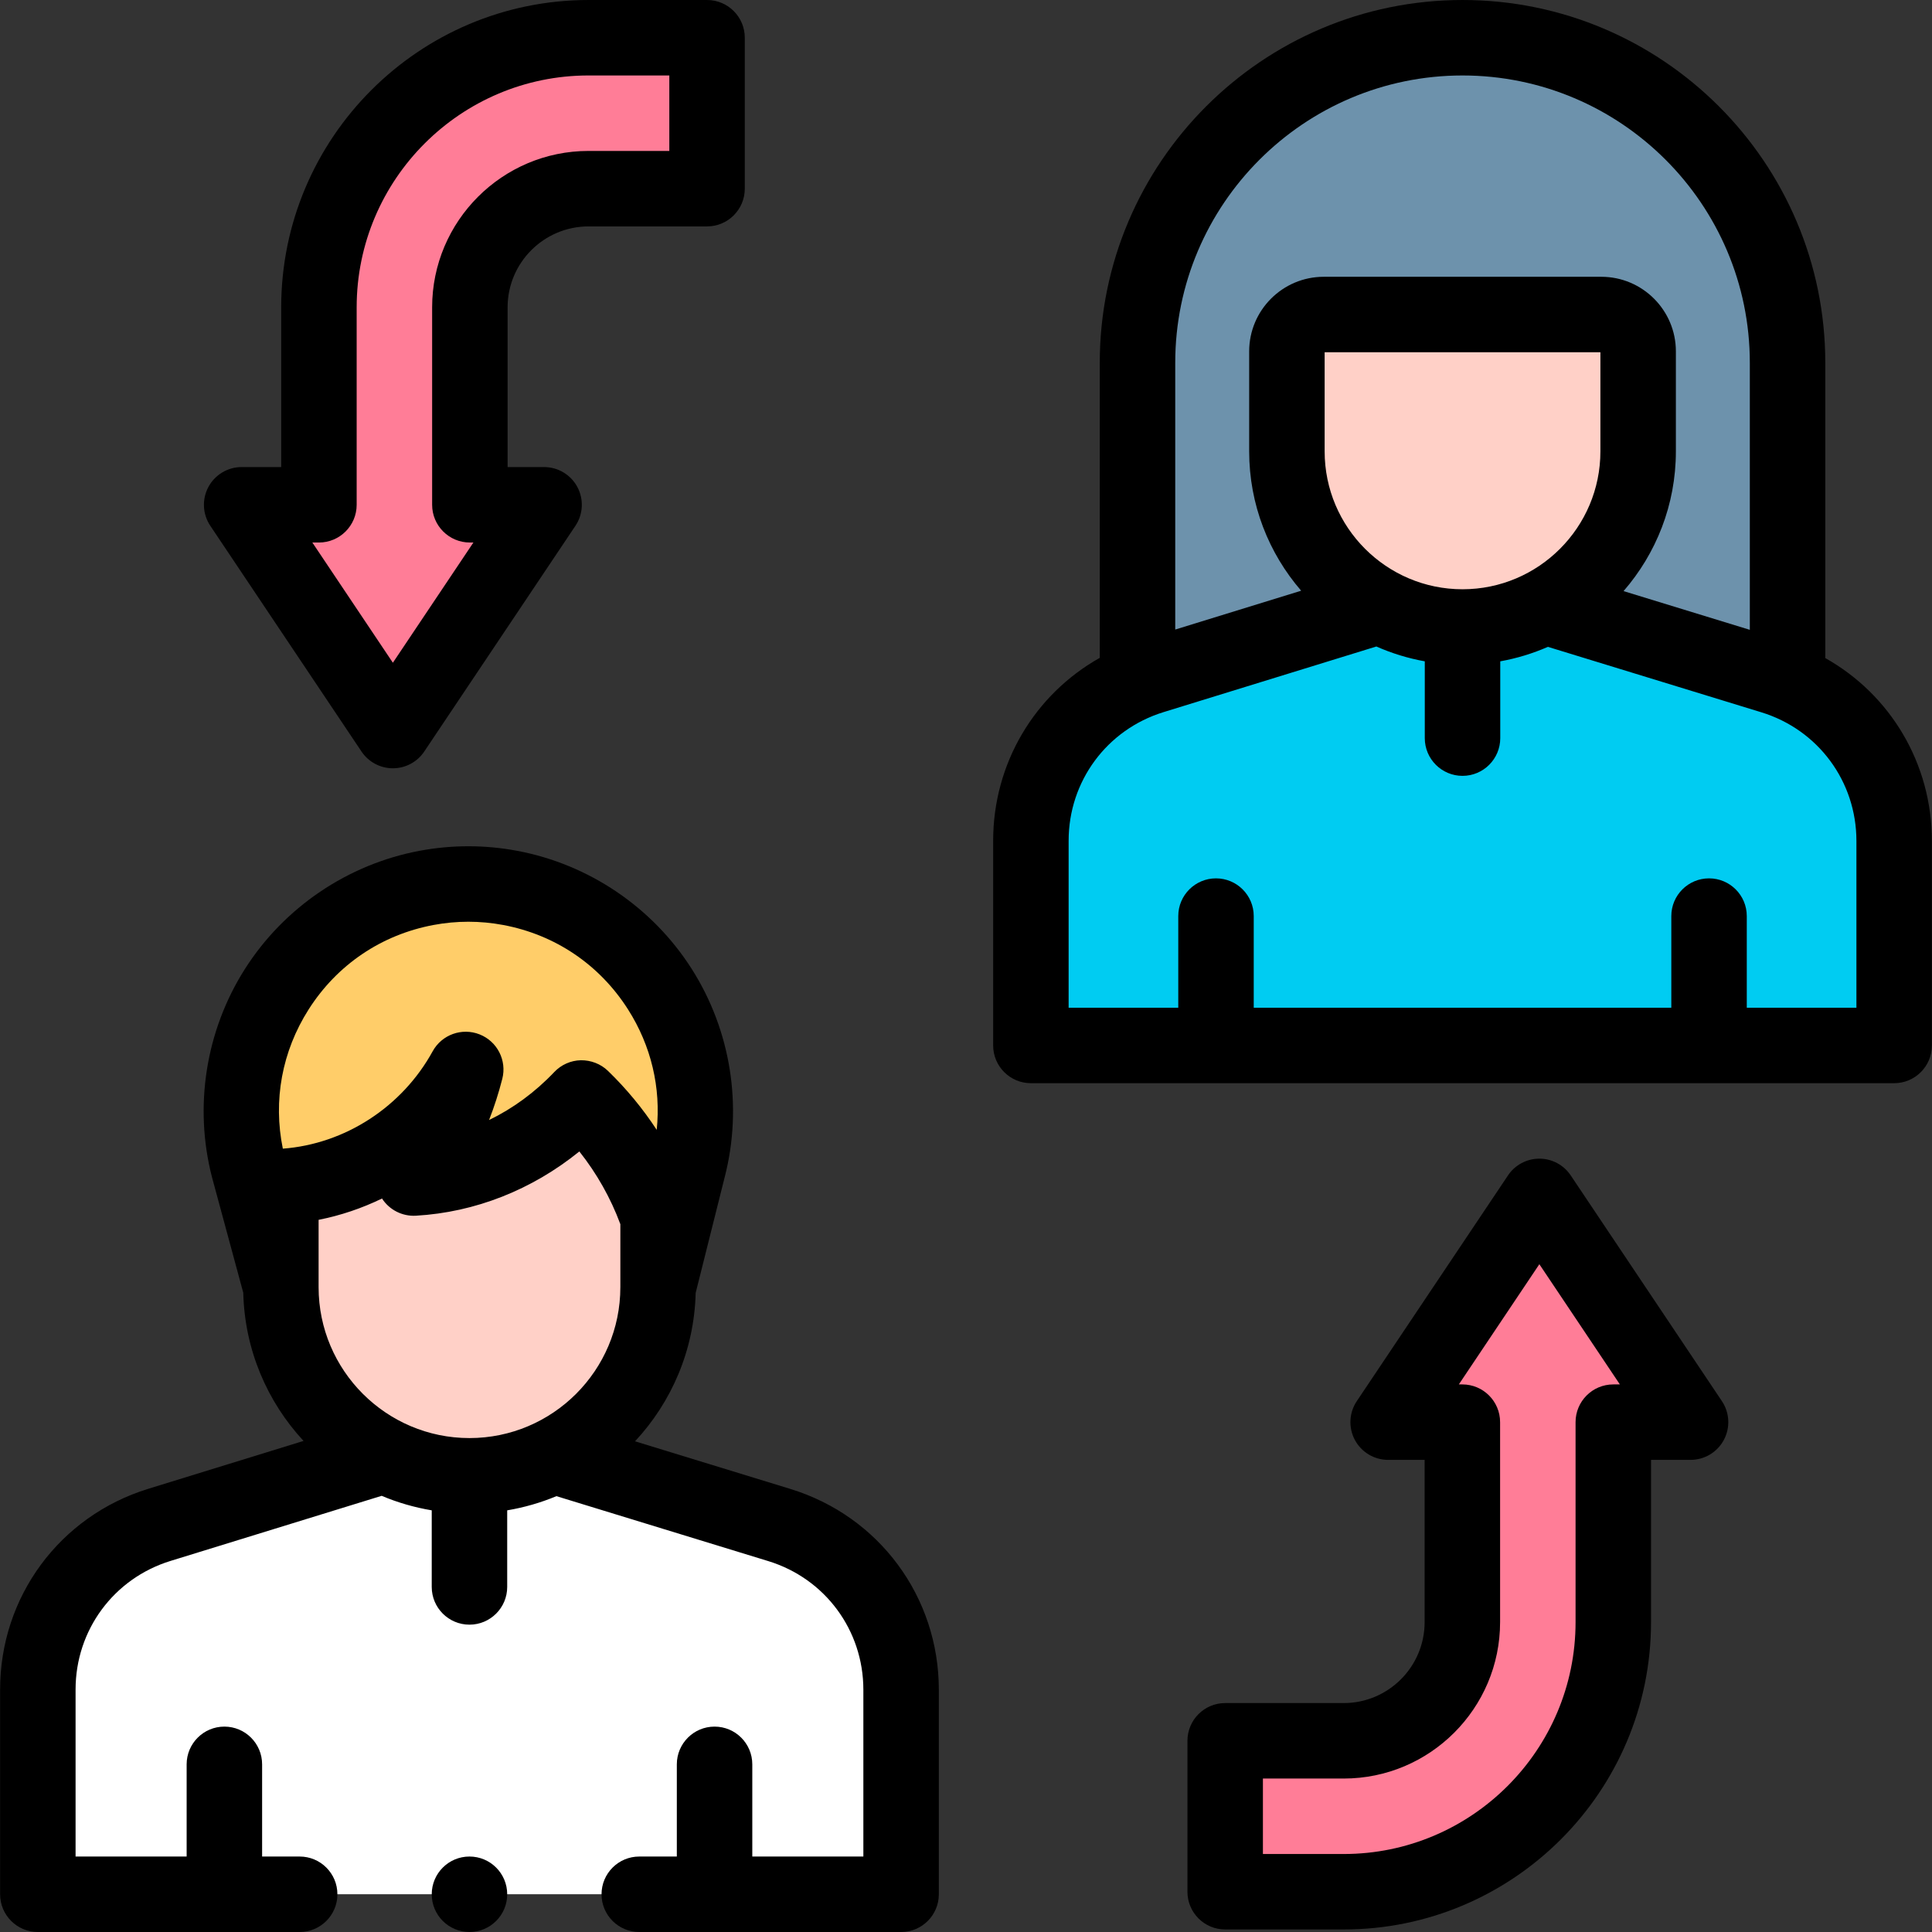 <svg id="Capa_1" enable-background="new 0 0 511.997 511.997" height="512" viewBox="0 0 511.997 511.997" width="512" xmlns="http://www.w3.org/2000/svg"><rect x="0" y="0" width="511.997" height="511.997" fill="#333333" stroke="none"/><g><g id="XMLID_667_"><path id="XMLID_668_" d="m174.398 292.381v48.738c0 27.604-22.378 49.982-49.983 49.982-27.605 0-49.983-22.378-49.983-49.982v-48.738z" fill="#ffd0c7"/></g><path d="m448.015 376.882-40.072-59.828-40.072 59.828h19.667v52.997c0 17.341-14.108 31.449-31.45 31.449h-31.405v40h31.405c39.397 0 71.45-32.052 71.45-71.449v-52.997z" fill="#ff7d97"/><path d="m64.043 133.775 40.072 59.828 40.072-59.828h-19.667v-52.326c0-17.341 14.108-31.449 31.45-31.449h31.405v-40h-31.405c-39.397 0-71.45 32.052-71.45 71.449v52.326z" fill="#ff7d97"/><path d="m387.582 223.16c-47.571 0-86.135 3.182-86.135-44.388v-82.638c0-47.571 38.564-86.135 86.135-86.135 47.571 0 86.135 38.564 86.135 86.135v82.638c0 47.571-38.564 44.388-86.135 44.388z" fill="#6d92ac"/><path d="m100.205 386.228-57.968 17.876c-19.146 5.904-32.208 23.6-32.208 43.636v54.256h228.771v-54.199c0-20.064-13.096-37.777-32.279-43.658l-58.422-17.911z" fill="#fff"/><path d="m363.373 161.287-57.968 17.876c-19.146 5.904-32.208 23.6-32.208 43.636v54.256h228.771v-54.199c0-20.064-13.096-37.777-32.279-43.658l-58.422-17.911z" fill="#00ccf2"/><g id="XMLID_1215_"><path id="XMLID_1228_" d="m341.043 93.109v26.511c0 25.703 20.836 46.539 46.539 46.539 25.703 0 46.539-20.836 46.539-46.539l.001-26.511c0-5.39-4.369-9.759-9.759-9.759h-73.562c-5.389 0-9.758 4.369-9.758 9.759z" fill="#ffd0c7"/></g><path d="m74.431 314.459c20.914-1.105 39.284-13.356 48.992-31.036-2.727 10.711-7.486 20.481-13.791 28.765 17.23-.988 32.81-8.877 44.522-21.217 8.994 8.689 16.064 19.54 20.243 31.716l.03 18.432 7.94-31.666c8.693-33.709-12.952-67.738-47.168-74.153-7.327-1.374-14.846-1.374-22.173 0-34.216 6.415-55.861 40.444-47.168 74.153l8.571 31.666v-26.66z" fill="#ffcd69"/><g><path d="m209.452 394.579-41.162-12.62c9.662-10.373 15.691-24.159 16.069-39.33l7.693-30.68c4.832-18.737 1.646-38.848-8.738-55.175-10.386-16.328-27.251-27.737-46.271-31.304-8.578-1.606-17.278-1.606-25.858 0-19.02 3.566-35.885 14.976-46.271 31.304-10.385 16.327-13.57 36.438-8.738 55.175.011.039.021.077.031.115l8.261 30.519c.366 15.139 6.357 28.902 15.974 39.274l-41.152 12.69c-23.483 7.243-39.261 28.619-39.261 53.193v54.256c0 5.522 4.478 10 10 10h69.386c5.522 0 10-4.478 10-10s-4.478-10-10-10h-9.952v-24.43c0-5.522-4.478-10-10-10s-10 4.478-10 10v24.43h-29.434v-44.256c0-15.744 10.109-29.44 25.155-34.08l55.961-17.257c4.2 1.775 8.648 3.07 13.269 3.849v20.297c0 5.522 4.478 10 10 10s10-4.478 10-10v-20.297c4.54-.765 8.91-2.033 13.044-3.76l56.132 17.208c15.079 4.623 25.21 18.326 25.21 34.098v44.198h-29.434v-24.43c0-5.522-4.478-10-10-10s-10 4.478-10 10v24.43h-9.952c-5.522 0-10 4.478-10 10s4.478 10 10 10h69.386c5.522 0 10-4.478 10-10v-54.198c0-24.616-15.812-46.004-39.348-53.219zm-134.499-90.174c-2.618-12.783-.227-25.791 6.837-36.896 7.534-11.845 19.282-19.792 33.08-22.379 3.067-.575 6.155-.863 9.243-.863 3.089 0 6.178.288 9.244.863 13.798 2.587 25.546 10.534 33.08 22.379 6.141 9.654 8.751 20.746 7.599 31.914-3.704-5.659-8.046-10.921-12.934-15.644-1.92-1.854-4.517-2.832-7.165-2.806-2.667.059-5.2 1.179-7.036 3.113-5.103 5.377-10.968 9.668-17.295 12.73 1.382-3.534 2.553-7.18 3.507-10.927 1.243-4.88-1.337-9.922-6.021-11.771-4.685-1.846-10.012.075-12.436 4.489-8.097 14.751-23.239 24.561-39.703 25.798zm89.445 36.714c0 22.047-17.937 39.982-39.983 39.982s-39.983-17.936-39.983-39.982v-17.855c5.835-1.151 11.483-3.063 16.803-5.647 1.94 3.004 5.366 4.761 8.972 4.556 15.727-.902 30.784-6.87 43.326-17.029 4.619 5.831 8.308 12.358 10.866 19.273v16.702z"/><path d="m416.251 311.489c-1.856-2.771-4.973-4.435-8.309-4.435s-6.452 1.663-8.309 4.435l-40.072 59.827c-2.055 3.067-2.252 7.018-.514 10.274 1.739 3.257 5.131 5.291 8.822 5.291h9.668v42.997c0 11.827-9.622 21.449-21.45 21.449h-31.405c-5.522 0-10 4.478-10 10v40c0 5.522 4.478 10 10 10h31.405c44.912 0 81.45-36.538 81.45-81.449v-42.997h10.477c3.691 0 7.083-2.034 8.822-5.291 1.738-3.257 1.541-7.207-.514-10.274zm11.287 55.393c-5.522 0-10 4.478-10 10v52.997c0 33.883-27.566 61.449-61.45 61.449h-21.405v-20h21.405c22.855 0 41.45-18.594 41.45-41.449v-52.997c0-5.522-4.478-10-10-10h-.934l21.338-31.857 21.338 31.857z"/><path d="m95.807 199.168c1.856 2.771 4.973 4.435 8.309 4.435s6.452-1.663 8.309-4.436l40.071-59.828c2.055-3.067 2.252-7.017.514-10.273-1.739-3.257-5.131-5.291-8.822-5.291h-9.667v-42.326c0-11.827 9.622-21.449 21.45-21.449h31.405c5.522 0 10-4.478 10-10v-40c0-5.522-4.478-10-10-10h-31.406c-44.912 0-81.45 36.538-81.45 81.449v42.325h-10.477c-3.691 0-7.083 2.034-8.822 5.291-1.738 3.257-1.541 7.207.514 10.274zm-11.287-55.394c5.522 0 10-4.478 10-10v-52.325c0-33.883 27.566-61.449 61.45-61.449h21.405v20h-21.405c-22.855 0-41.45 18.594-41.45 41.449v52.325c0 5.522 4.478 10 10 10h.934l-21.338 31.858-21.339-31.858z"/><path d="m483.717 174.393v-78.258c0-53.009-43.126-96.135-96.135-96.135s-96.135 43.126-96.135 96.135v78.201c-17.269 9.701-28.251 27.965-28.251 48.462v54.257c0 5.522 4.478 10 10 10h228.771c5.522 0 10-4.478 10-10v-54.199c.001-20.508-10.979-38.765-28.25-48.463zm-172.269-78.258c0-41.98 34.154-76.135 76.135-76.135s76.135 34.154 76.135 76.135v70.773l-33.462-10.26c8.626-9.928 13.867-22.874 13.867-37.027l.001-26.512c0-10.896-8.863-19.759-19.759-19.759h-73.562c-10.896 0-19.759 8.863-19.759 19.758v26.512c0 14.104 5.204 27.009 13.776 36.923l-33.371 10.291v-70.699zm112.674-2.784-.001 26.271c0 20.147-16.392 36.538-36.539 36.538-20.148 0-36.54-16.392-36.54-36.539v-26.27zm67.846 173.704h-29.055v-24.283c0-5.522-4.478-10-10-10s-10 4.478-10 10v24.283h-110.662v-24.283c0-5.522-4.478-10-10-10s-10 4.478-10 10v24.283h-29.055v-44.257c0-15.744 10.109-29.44 25.155-34.08l56.397-17.392c4.052 1.796 8.351 3.126 12.833 3.93v20.352c0 5.522 4.478 10 10 10s10-4.478 10-10v-20.352c4.405-.79 8.634-2.086 12.624-3.835l56.552 17.338c15.079 4.623 25.21 18.325 25.21 34.097v44.199z"/><circle cx="124.414" cy="501.997" r="10"/></g></g></svg>